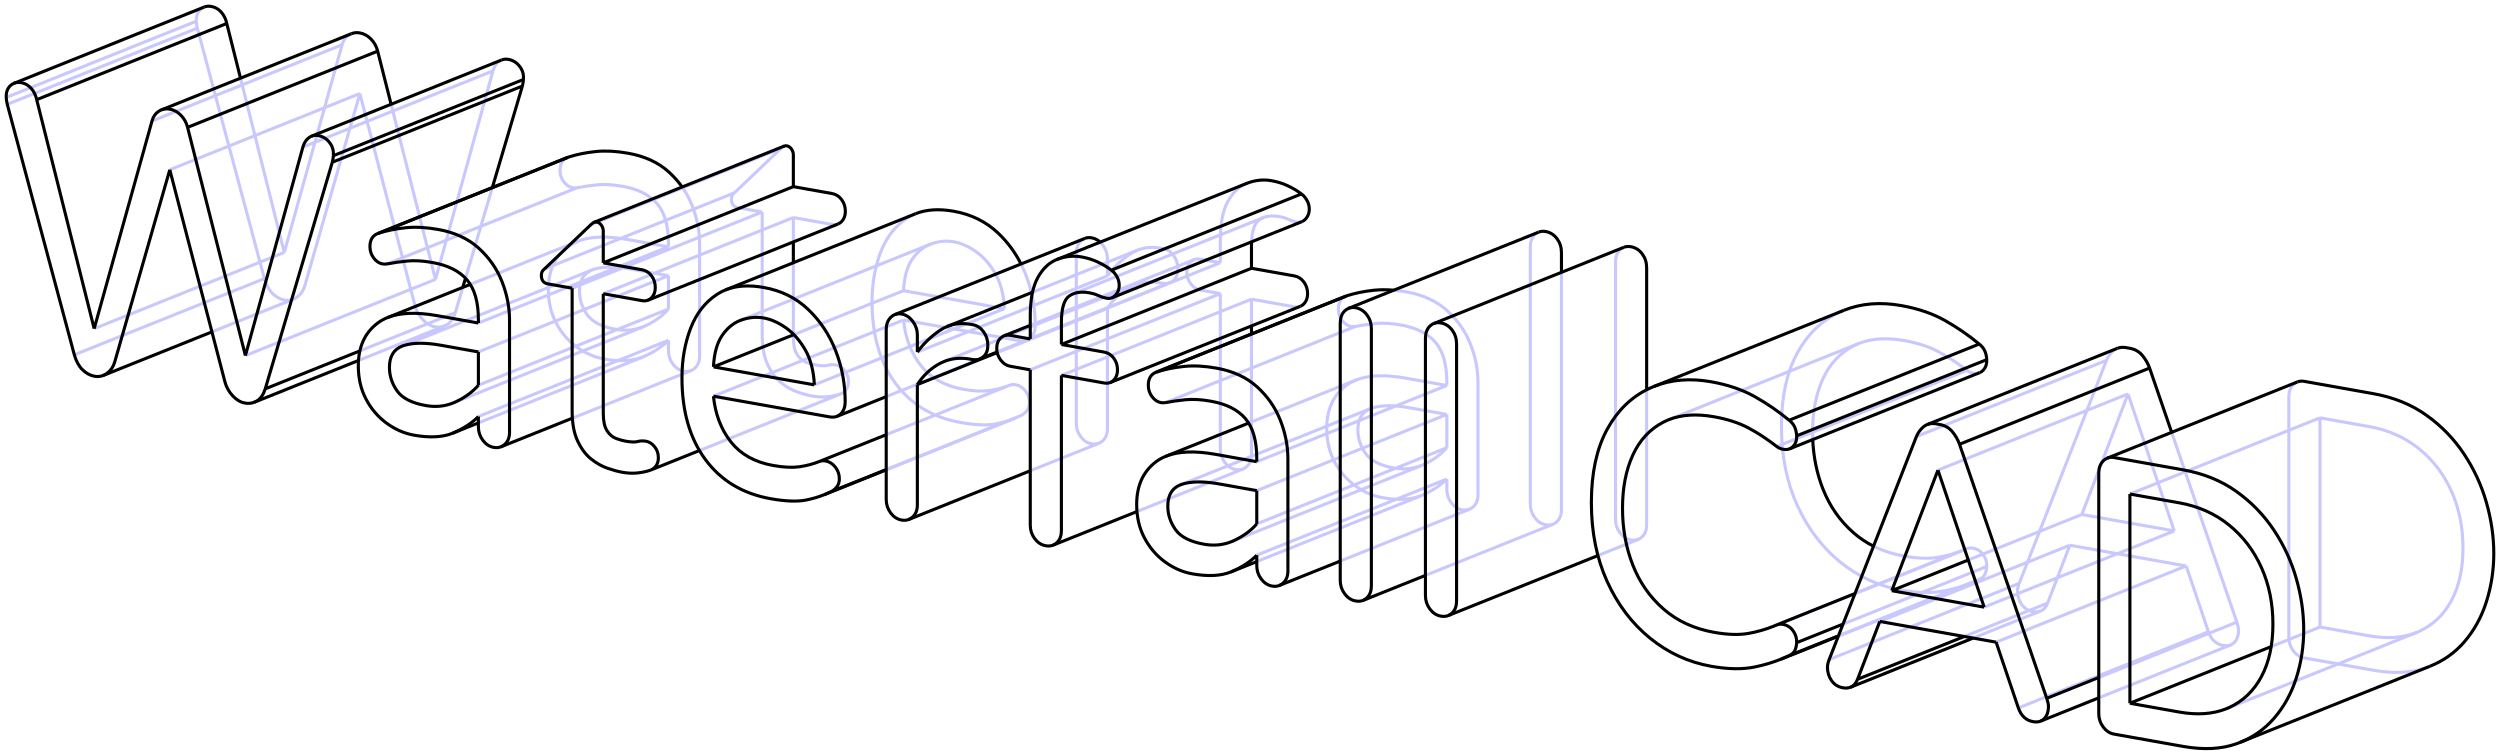 <?xml version='1.0' ?>
<svg xmlns="http://www.w3.org/2000/svg" xmlns:xlink="http://www.w3.org/1999/xlink" version="1.1" width="804" height="242.749">
  <style type="text/css">
.edge {
  fill: None;
}
.edge.visible {
  stroke: #000000;
}
.edge.hidden {
  stroke: #C8C8FF;
}
@media (prefers-color-scheme: dark) {
    .edge.visible {
      stroke: #FFFFFF;
    }
    .edge.hidden {
      stroke: #A00000;
    }
}
</style>
  <g>
    <path class="edge sharp hidden" d="M91.525,96.498 Q89.434,96.126 87.674,94.41 M23.904,114.113 L85.033,89.607 M87.674,94.41 Q85.913,92.695 85.033,89.607 M2.338,33.557 L63.467,9.051 M85.033,89.607 L63.467,9.051 M2.008,31.332 L63.137,6.826 M63.467,9.051 Q63.137,7.59 63.137,6.826 M63.137,6.826 Q63.026,4.385 64.457,3.047 M64.457,3.047 Q65.011,2.529 65.663,2.267 M30.286,105.693 L91.415,81.187 M77.344,25.137 L91.415,81.187 M48.881,38.919 L110.01,14.413 M91.415,81.187 L110.01,14.413 M110.01,14.413 Q110.56,12.345 112.156,11.291 M112.156,11.291 Q112.579,11.011 113.03,10.83 M78.92,114.358 L140.049,89.852 M125.781,33.534 L140.049,89.852 M97.405,47.31 L158.534,22.804 M140.049,89.852 L158.534,22.804 M158.534,22.804 Q159.084,20.863 160.405,19.824 M160.405,19.824 Q160.845,19.477 161.334,19.281 M115.732,112.853 L146.431,100.547 M158.332,60.332 L149.708,89.474 M148.835,92.424 L146.431,100.547 M146.431,100.547 Q145.55,103.321 143.79,104.409 M143.79,104.409 Q143.367,104.67 142.926,104.847 M142.926,104.847 Q141.528,105.407 139.939,105.124 M139.939,105.124 Q137.738,104.732 135.923,102.752 M135.923,102.752 Q134.107,100.772 133.447,98.233 M54.603,54.593 L115.732,30.087 M133.447,98.233 L115.732,30.087 M115.732,30.087 L98.017,91.92 M98.017,91.92 Q97.357,94.224 95.541,95.557 M95.541,95.557 Q94.956,95.986 94.332,96.237 M94.332,96.237 Q93.017,96.764 91.525,96.498 M194.295,115.446 Q189.563,114.603 185.437,111.574 M185.437,111.574 Q181.311,108.545 178.835,103.835 M178.835,103.835 Q176.359,99.125 176.359,93.136 M176.359,93.136 Q176.359,84.088 182.576,79.398 M182.576,79.398 Q183.992,78.33 185.753,77.624 M185.753,77.624 Q191.725,75.23 201.667,77.001 M153.852,103.88 L214.98,79.373 M201.667,77.001 L214.98,79.373 M214.98,79.373 L214.98,78.354 M214.98,78.354 Q214.98,69.816 211.349,65.537 M211.349,65.537 Q207.718,61.258 200.236,59.925 M200.236,59.925 Q195.615,59.102 192.149,59.44 M124.473,84.882 L185.602,60.376 M192.149,59.44 Q188.683,59.778 185.602,60.376 M185.602,60.376 Q184.722,60.474 184.171,60.376 M184.171,60.376 Q182.521,60.082 181.311,58.465 M181.311,58.465 Q180.1,56.847 180.1,54.809 M180.1,54.809 Q180.1,51.605 182.58,50.611 M219.379,60.137 Q221.326,62.896 222.573,66.072 M222.573,66.072 Q224.994,72.237 224.994,78.481 M224.994,78.481 L224.994,114.544 M224.994,114.544 Q224.994,116.966 223.508,118.358 M223.508,118.358 Q222.919,118.91 222.234,119.184 M222.234,119.184 Q221.193,119.602 219.932,119.377 M219.932,119.377 Q217.841,119.005 216.411,117.093 M216.411,117.093 Q214.98,115.182 214.98,112.76 M153.852,133.953 L214.98,109.447 M214.98,112.76 L214.98,109.447 M214.98,109.447 Q212.01,112.486 207.058,114.662 M207.058,114.662 Q206.857,114.75 206.652,114.833 M206.652,114.833 Q201.79,116.782 194.295,115.446 M198.036,105.918 Q202.71,106.751 206.845,105.094 M206.845,105.094 Q207.285,104.917 207.718,104.713 M153.852,123.886 L214.98,99.38 M207.718,104.713 Q212.23,102.586 214.98,99.38 M153.852,113.182 L214.98,88.676 M214.98,99.38 L214.98,88.676 M214.98,88.676 L202.987,86.539 M202.987,86.539 Q195.285,85.167 190.828,86.666 M190.828,86.666 Q190.607,86.741 190.396,86.825 M190.396,86.825 Q186.372,88.438 186.372,93.646 M186.372,93.646 Q186.372,97.723 188.848,101.223 M188.848,101.223 Q191.323,104.722 198.036,105.918 M261.194,127.366 Q259.213,127.013 256.517,126.087 M256.517,126.087 Q253.822,125.161 251.236,123.107 M251.236,123.107 Q248.65,121.053 246.89,117.299 M246.89,117.299 Q245.129,113.545 245.129,107.683 M184,92.685 L245.129,68.179 M245.129,107.683 L245.129,68.179 M245.129,68.179 L237.317,66.787 M237.317,66.787 Q235.226,66.415 235.226,63.993 M175.088,86.509 L236.217,62.003 M235.226,63.993 Q235.226,62.719 236.217,62.003 M190.052,72.227 L251.181,47.721 M236.217,62.003 L251.181,47.721 M251.181,47.721 Q251.401,47.505 251.896,47.148 M269.542,72.025 Q268.672,72.374 267.576,72.179 M194.013,94.469 L255.142,69.963 M267.576,72.179 L255.142,69.963 M255.142,69.963 L255.142,77.798 M255.142,84.491 L255.142,108.447 M255.142,108.447 Q255.142,112.143 256.352,114.015 M256.352,114.015 Q257.563,115.887 259.268,116.51 M259.268,116.51 Q260.974,117.132 262.294,117.367 M262.294,117.367 Q264.935,117.838 266.2,117.49 M266.2,117.49 Q267.465,117.142 268.896,117.397 M268.896,117.397 Q270.436,117.671 271.647,119.161 M271.647,119.161 Q272.857,120.651 272.857,122.69 M224.94,144.894 L270.327,126.699 M272.857,122.69 Q272.857,125.621 270.327,126.699 M270.327,126.699 Q268.346,127.366 266.09,127.601 M266.09,127.601 Q263.835,127.836 261.194,127.366 M308.947,135.874 Q295.524,133.483 287.986,123.283 M287.986,123.283 Q280.449,113.084 280.449,97.027 M280.449,97.027 Q280.449,88.362 283.2,81.143 M283.2,81.143 Q285.951,73.923 291.783,70.12 M291.783,70.12 Q293.048,69.295 294.469,68.725 M328.361,84.896 Q329.209,86.579 329.908,88.382 M329.908,88.382 Q332.934,96.184 332.934,104.722 M332.934,104.722 Q332.934,107.143 331.559,108.555 M331.559,108.555 Q331.021,109.107 330.339,109.38 M330.339,109.38 Q329.279,109.805 327.873,109.555 M229.443,127.415 L290.572,102.909 M327.873,109.555 L290.572,102.909 M290.572,102.909 Q291.452,111.604 296.184,117.608 M296.184,117.608 Q300.915,123.612 309.828,125.2 M309.828,125.2 Q314.779,126.082 318.19,125.606 M285.009,139.8 L324.682,123.896 M318.19,125.606 Q321.601,125.131 324.682,123.896 M324.682,123.896 Q325.562,123.543 326.663,123.739 M326.663,123.739 Q328.423,124.053 329.744,125.69 M329.744,125.69 Q331.064,127.327 331.064,129.493 M331.064,129.493 Q331.064,131.022 330.239,132.086 M285.009,151.014 L328.203,133.698 M330.239,132.086 Q329.413,133.149 328.203,133.698 M328.203,133.698 Q327.221,134.178 326.195,134.589 M326.195,134.589 Q323.427,135.699 320.336,136.311 M320.336,136.311 Q316.099,137.149 308.947,135.874 M255.315,107.613 L290.572,93.479 M261.903,123.769 L323.031,99.263 M290.572,93.479 L323.031,99.263 M323.031,99.263 Q322.701,92.577 320.116,88.038 M320.116,88.038 Q317.53,83.5 313.899,80.942 M313.899,80.942 Q310.268,78.383 306.747,77.756 M306.747,77.756 Q303.226,77.128 299.595,78.393 M299.595,78.393 Q299.347,78.479 299.105,78.576 M299.105,78.576 Q295.791,79.905 293.433,83.284 M293.433,83.284 Q290.902,86.911 290.572,93.479 M351.09,142.746 Q348.999,142.373 347.569,140.462 M347.569,140.462 Q346.138,138.551 346.138,136.129 M346.138,136.129 L346.138,81.461 M346.138,81.461 Q346.138,79.04 347.569,77.574 M347.569,77.574 Q348.175,76.953 348.901,76.662 M353.807,77.873 Q354.259,78.295 354.666,78.839 M354.666,78.839 Q356.151,80.824 356.151,83.245 M295.022,113.231 L356.151,88.725 M356.151,83.245 L356.151,88.725 M356.151,88.725 Q359.122,84.667 363.413,81.736 M363.413,81.736 Q364.561,80.951 365.812,80.45 M365.812,80.45 Q369.236,79.078 373.426,79.824 M373.426,79.824 L373.976,79.922 M373.976,79.922 Q376.067,80.295 377.442,82.196 M377.442,82.196 Q378.818,84.098 378.818,86.519 M378.818,86.519 Q378.818,88.941 377.387,90.215 M377.387,90.215 Q376.88,90.667 376.275,90.909 M376.275,90.909 Q375.176,91.35 373.756,91.097 M373.756,91.097 L373.206,90.999 M373.206,90.999 Q368.651,90.187 364.802,91.73 M364.802,91.73 Q364.096,92.014 363.413,92.376 M320.695,113.388 L356.151,99.174 M363.413,92.376 Q359.012,94.714 356.151,99.174 M356.151,99.174 L356.151,137.913 M356.151,137.913 Q356.151,140.335 354.666,141.727 M354.666,141.727 Q354.076,142.279 353.392,142.553 M353.392,142.553 Q352.351,142.971 351.09,142.746 M397.413,151 Q395.323,150.627 393.892,148.716 M393.892,148.716 Q392.462,146.804 392.462,144.383 M331.333,118.936 L392.462,94.43 M392.462,144.383 L392.462,94.43 M392.462,94.43 L385.97,93.273 M385.97,93.273 Q384.209,92.96 382.944,91.269 M382.944,91.269 Q381.679,89.578 381.679,87.539 M381.679,87.539 Q381.679,85.372 382.944,84.196 M382.944,84.196 Q383.445,83.73 384.024,83.498 M384.024,83.498 Q384.907,83.144 385.97,83.334 M331.333,108.996 L392.462,84.49 M385.97,83.334 L392.462,84.49 M392.462,84.49 L392.462,77.099 M392.462,77.099 Q392.462,69.071 394.937,64.67 M394.937,64.67 Q397.235,60.586 400.716,59.072 M418.73,71.263 Q417.954,71.574 416.999,71.404 M416.999,71.404 Q415.679,71.169 414.358,70.551 M414.358,70.551 Q413.038,69.933 411.497,69.659 M411.497,69.659 Q408.454,69.117 406.303,69.979 M406.303,69.979 Q405.576,70.271 404.95,70.723 M404.95,70.723 Q402.762,72.304 402.508,77.766 M418.195,98.511 Q417.325,98.86 416.229,98.665 M341.346,120.72 L402.475,96.214 M416.229,98.665 L402.475,96.214 M402.475,96.214 L402.475,104.813 M402.475,107.41 L402.475,146.167 M402.475,146.167 Q402.475,148.588 401.044,149.99 M401.044,149.99 Q400.481,150.542 399.798,150.816 M399.798,150.816 Q398.747,151.237 397.413,151 M444.617,160.047 Q439.885,159.204 435.759,156.175 M435.759,156.175 Q431.633,153.146 429.157,148.436 M429.157,148.436 Q426.681,143.726 426.681,137.737 M426.681,137.737 Q426.681,128.689 432.898,123.999 M432.898,123.999 Q434.314,122.931 436.075,122.225 M436.075,122.225 Q442.047,119.831 451.989,121.602 M404.174,148.48 L465.302,123.974 M451.989,121.602 L465.302,123.974 M465.302,123.974 L465.302,122.955 M465.302,122.955 Q465.302,114.417 461.671,110.138 M461.671,110.138 Q458.04,105.859 450.558,104.526 M450.558,104.526 Q445.937,103.703 442.471,104.041 M374.795,129.483 L435.924,104.977 M442.471,104.041 Q439.005,104.379 435.924,104.977 M435.924,104.977 Q435.044,105.075 434.494,104.977 M434.494,104.977 Q432.843,104.683 431.633,103.066 M431.633,103.066 Q430.423,101.448 430.423,99.41 M430.423,99.41 Q430.423,96.206 432.902,95.212 M448.243,93.33 Q450.205,93.504 452.319,93.881 M452.319,93.881 Q460.351,95.312 465.413,99.909 M465.413,99.909 Q470.474,104.507 472.895,110.673 M472.895,110.673 Q475.316,116.838 475.316,123.082 M475.316,123.082 L475.316,159.145 M475.316,159.145 Q475.316,161.567 473.83,162.959 M473.83,162.959 Q473.241,163.511 472.556,163.785 M472.556,163.785 Q471.515,164.203 470.254,163.978 M470.254,163.978 Q468.164,163.605 466.733,161.694 M466.733,161.694 Q465.302,159.783 465.302,157.361 M404.174,178.554 L465.302,154.048 M465.302,157.361 L465.302,154.048 M465.302,154.048 Q462.332,157.087 457.38,159.263 M457.38,159.263 Q457.18,159.351 456.974,159.434 M456.974,159.434 Q452.112,161.383 444.617,160.047 M448.358,150.519 Q453.032,151.352 457.167,149.694 M457.167,149.694 Q457.607,149.518 458.04,149.314 M404.174,168.487 L465.302,143.981 M458.04,149.314 Q462.552,147.186 465.302,143.981 M404.174,157.783 L465.302,133.277 M465.302,143.981 L465.302,133.277 M465.302,133.277 L453.309,131.14 M453.309,131.14 Q445.607,129.767 441.151,131.267 M441.151,131.267 Q440.929,131.342 440.718,131.426 M440.718,131.426 Q436.694,133.039 436.694,138.247 M436.694,138.247 Q436.694,142.324 439.17,145.824 M439.17,145.824 Q441.646,149.323 448.358,150.519 M497.102,168.762 Q495.011,168.389 493.581,166.478 M493.581,166.478 Q492.15,164.566 492.15,162.145 M492.15,162.145 L492.15,79.442 M492.15,79.442 Q492.15,76.893 493.581,75.491 M493.581,75.491 Q494.162,74.922 494.852,74.645 M502.163,87.58 L502.163,163.929 M502.163,163.929 Q502.163,166.35 500.733,167.752 M500.733,167.752 Q500.169,168.304 499.486,168.578 M499.486,168.578 Q498.435,168.999 497.102,168.762 M524.5,173.643 Q522.409,173.271 520.979,171.359 M520.979,171.359 Q519.548,169.448 519.548,167.026 M519.548,167.026 L519.548,84.323 M519.548,84.323 Q519.548,81.775 520.979,80.373 M520.979,80.373 Q521.56,79.804 522.25,79.527 M529.561,125.349 L529.561,168.811 M529.561,168.811 Q529.561,171.232 528.131,172.634 M528.131,172.634 Q527.567,173.186 526.884,173.46 M526.884,173.46 Q525.834,173.881 524.5,173.643 M611.425,189.768 Q600.532,187.827 591.784,180.725 M591.784,180.725 Q583.037,173.624 577.975,162.463 M577.975,162.463 Q572.914,151.303 572.914,137.158 M572.914,137.158 Q572.914,122.886 577.975,113.594 M577.975,113.594 Q583.037,104.301 591.784,100.316 M591.784,100.316 Q592.4,100.035 593.027,99.784 M636.704,119.823 Q635.773,120.196 634.532,119.975 M571.422,143.618 L632.551,119.112 M634.532,119.975 Q633.431,119.779 632.551,119.112 M632.551,119.112 Q628.15,115.652 623.528,113.172 M623.528,113.172 Q618.907,110.692 612.415,109.535 M612.415,109.535 Q603.894,108.017 597.759,110.477 M597.759,110.477 Q596.923,110.812 596.13,111.221 M596.13,111.221 Q589.529,114.632 586.228,121.881 M586.228,121.881 Q582.927,129.13 582.927,138.942 M582.927,138.942 Q582.927,140.163 582.978,141.361 M602.524,175.653 Q606.985,177.891 612.415,178.858 M612.415,178.858 Q618.907,180.015 623.528,179.181 M596.565,190.883 L632.551,176.456 M623.528,179.181 Q627.636,178.441 631.57,176.864 M631.57,176.864 Q632.062,176.666 632.551,176.456 M632.551,176.456 Q633.431,176.103 634.532,176.299 M634.532,176.299 Q636.622,176.672 637.833,178.417 M592.722,200.707 L638.933,182.181 M637.833,178.417 Q639.043,180.162 638.933,182.181 M638.933,182.181 Q638.823,183.945 638.218,184.921 M591.243,204.485 L636.512,186.337 M638.218,184.921 Q637.613,185.896 636.512,186.337 M636.512,186.337 Q635.248,186.94 633.928,187.469 M633.928,187.469 Q629.966,189.057 625.509,189.984 M625.509,189.984 Q619.567,191.219 611.425,189.768 M653.787,196.679 Q651.477,196.267 650.156,194.375 M650.156,194.375 Q648.836,192.483 648.836,190.062 M588.257,212.118 L649.386,187.612 M648.836,190.062 Q648.836,189.043 649.386,187.612 M616.315,140.403 L677.444,115.897 M649.386,187.612 L677.444,115.897 M677.444,115.897 Q678.214,113.995 679.81,112.687 M679.81,112.687 Q680.325,112.264 680.927,112.023 M674.962,217.881 L719.366,200.08 M698.405,139.037 L719.366,200.08 M719.366,200.08 Q719.916,201.707 719.916,202.727 M719.916,202.727 Q719.916,205.148 718.596,206.569 M718.596,206.569 Q718.068,207.138 717.381,207.413 M717.381,207.413 Q716.351,207.826 714.965,207.579 M649.105,227.674 L710.234,203.168 M714.965,207.579 Q711.554,206.971 710.234,203.168 M641.953,206.52 L703.082,182.014 M710.234,203.168 L703.082,182.014 M604.542,199.855 L665.671,175.349 M703.082,182.014 L665.671,175.349 M631.72,204.697 L658.519,193.954 M665.671,175.349 L658.519,193.954 M658.519,193.954 Q657.744,195.909 656.25,196.508 M656.25,196.508 Q655.197,196.93 653.787,196.679 M623.247,151.196 L684.376,126.69 M632.993,180.103 L669.522,165.458 M684.376,126.69 L669.522,165.458 M638.102,195.258 L699.231,170.752 M669.522,165.458 L699.231,170.752 M699.231,170.752 L684.376,126.69 M763.159,215.529 L741.042,211.588 M741.042,211.588 Q738.952,211.216 737.521,209.304 M737.521,209.304 Q736.091,207.393 736.091,204.972 M736.091,204.972 L736.091,127.621 M736.091,127.621 Q736.091,125.2 737.521,123.734 M737.521,123.734 Q738.128,123.112 738.854,122.821 M781.479,214.263 Q780.91,214.492 780.324,214.701 M780.324,214.701 Q773.062,217.293 763.159,215.529 M684.975,158.881 L746.104,134.374 M730.418,207.947 L746.104,201.658 M746.104,134.374 L746.104,201.658 M746.104,201.658 L761.948,204.482 M761.948,204.482 Q770.623,206.027 777.117,203.424 M777.117,203.424 Q777.542,203.253 777.958,203.065 M777.958,203.065 Q784.725,200.002 788.411,193.077 M788.411,193.077 Q792.097,186.151 792.097,176.211 M792.097,176.211 Q792.097,166.272 788.411,158.033 M788.411,158.033 Q784.725,149.794 777.958,144.319 M777.958,144.319 Q771.191,138.844 761.948,137.198 M761.948,137.198 L746.104,134.374" />
    <path class="edge outline hidden" d="M115.289,115.926 L142.926,104.847 M68.156,106.73 L94.332,96.237 M151.249,91.456 L185.753,77.624 M184.073,134.483 L222.234,119.184 M153.852,136 L206.652,114.833 M145.716,129.6 L206.845,105.094 M129.267,111.331 L190.396,86.825 M285.009,127.553 L330.339,109.38 M285.009,151.1 L326.195,134.589 M237.976,103.082 L299.105,78.576 M332.057,93.982 L365.812,80.45 M320.658,113.206 L376.275,90.909 M303.674,116.236 L364.802,91.73 M331.333,151.397 L353.392,142.553 M331.333,104.621 L384.024,83.498 M345.174,94.485 L406.303,69.979 M365.645,164.507 L399.798,150.816 M401.571,136.057 L436.075,122.225 M431.022,180.436 L472.556,163.785 M404.174,180.601 L456.974,159.434 M396.038,174.2 L457.167,149.694 M379.589,155.932 L440.718,131.426 M458.42,185.041 L499.486,168.578 M513.89,178.669 L526.884,173.46 M536.63,134.983 L597.759,110.477 M570.442,201.37 L631.57,176.864 M591.199,204.599 L633.928,187.469 M674.962,224.419 L717.381,207.413 M634.56,205.203 L656.25,196.508 M715.989,227.93 L777.117,203.424" />
    <path class="edge sharp visible" d="M30.396,121.004 Q28.305,120.632 26.545,118.916 M26.545,118.916 Q24.784,117.201 23.904,114.113 M23.904,114.113 L2.338,33.557 M2.338,33.557 Q2.008,32.096 2.008,31.332 M2.008,31.332 Q1.898,28.891 3.328,27.553 M3.328,27.553 Q3.882,27.035 4.535,26.773 M4.535,26.773 Q5.568,26.359 6.849,26.587 M65.663,2.267 Q66.697,1.853 67.978,2.081 M6.849,26.587 Q8.72,26.92 10.04,28.43 M67.978,2.081 Q69.849,2.414 71.169,3.924 M11.8,32.057 L72.929,7.551 M10.04,28.43 Q11.361,29.94 11.8,32.057 M71.169,3.924 Q72.489,5.434 72.929,7.551 M11.8,32.057 L30.286,105.693 M72.929,7.551 L77.344,25.137 M30.286,105.693 L48.881,38.919 M48.881,38.919 Q49.432,36.851 51.027,35.797 M51.027,35.797 Q51.45,35.517 51.901,35.336 M51.901,35.336 Q53.148,34.836 54.603,35.096 M113.03,10.83 Q114.277,10.33 115.732,10.59 M54.603,35.096 Q56.584,35.449 58.179,37.071 M115.732,10.59 Q117.712,10.943 119.308,12.565 M60.325,40.958 L121.454,16.452 M58.179,37.071 Q59.775,38.694 60.325,40.958 M119.308,12.565 Q120.903,14.187 121.454,16.452 M60.325,40.958 L78.92,114.358 M121.454,16.452 L125.781,33.534 M78.92,114.358 L97.405,47.31 M97.405,47.31 Q97.956,45.369 99.276,44.33 M99.276,44.33 Q99.716,43.983 100.205,43.787 M100.205,43.787 Q101.183,43.395 102.357,43.604 M161.334,19.281 Q162.312,18.889 163.486,19.098 M102.357,43.604 Q104.557,43.996 105.988,45.844 M163.486,19.098 Q165.686,19.49 167.117,21.338 M107.198,50.074 L168.327,25.568 M105.988,45.844 Q107.418,47.692 107.198,50.074 M167.117,21.338 Q168.547,23.186 168.327,25.568 M106.868,52.182 L167.997,27.676 M107.198,50.074 Q107.198,50.838 106.868,52.182 M168.327,25.568 Q168.327,26.332 167.997,27.676 M85.302,125.053 L115.732,112.853 M106.868,52.182 L85.302,125.053 M167.997,27.676 L158.332,60.332 M149.708,89.474 L148.835,92.424 M85.302,125.053 Q84.421,127.827 82.661,128.915 M82.661,128.915 Q82.239,129.176 81.797,129.353 M81.797,129.353 Q80.399,129.913 78.81,129.63 M78.81,129.63 Q76.609,129.238 74.794,127.258 M74.794,127.258 Q72.978,125.278 72.318,122.739 M72.318,122.739 L54.603,54.593 M54.603,54.593 L36.888,116.426 M36.888,116.426 Q36.228,118.73 34.412,120.063 M34.412,120.063 Q33.828,120.492 33.203,120.743 M33.203,120.743 Q31.888,121.27 30.396,121.004 M133.166,139.952 Q128.434,139.109 124.308,136.08 M124.308,136.08 Q120.182,133.051 117.706,128.341 M117.706,128.341 Q115.23,123.631 115.23,117.642 M115.23,117.642 Q115.23,108.594 121.447,103.904 M121.447,103.904 Q122.863,102.836 124.624,102.13 M124.624,102.13 Q130.596,99.736 140.538,101.507 M140.538,101.507 L153.852,103.88 M153.852,103.88 L153.852,102.86 M153.852,102.86 Q153.852,94.322 150.221,90.043 M150.221,90.043 Q146.589,85.764 139.108,84.431 M139.108,84.431 Q134.486,83.608 131.02,83.946 M131.02,83.946 Q127.554,84.284 124.473,84.882 M124.473,84.882 Q123.593,84.98 123.043,84.882 M123.043,84.882 Q121.392,84.588 120.182,82.971 M120.182,82.971 Q118.972,81.353 118.972,79.315 M121.832,74.982 L182.961,50.476 M118.972,79.315 Q118.972,76.111 121.451,75.117 M121.451,75.117 Q121.635,75.043 121.832,74.982 M182.58,50.611 Q182.764,50.537 182.961,50.476 M121.832,74.982 Q125.683,73.756 130.36,73.252 M182.961,50.476 Q186.812,49.25 191.489,48.746 M130.36,73.252 Q135.036,72.747 140.868,73.786 M191.489,48.746 Q196.165,48.241 201.997,49.28 M140.868,73.786 Q148.9,75.217 153.962,79.815 M201.997,49.28 Q210.029,50.711 215.09,55.308 M153.962,79.815 Q159.023,84.412 161.444,90.578 M215.09,55.308 Q217.545,57.538 219.379,60.137 M161.444,90.578 Q163.865,96.743 163.865,102.987 M163.865,102.987 L163.865,139.05 M163.865,139.05 Q163.865,141.472 162.379,142.864 M162.379,142.864 Q161.79,143.416 161.105,143.69 M161.105,143.69 Q160.064,144.108 158.803,143.883 M158.803,143.883 Q156.713,143.511 155.282,141.599 M155.282,141.599 Q153.852,139.688 153.852,137.266 M153.852,137.266 L153.852,133.953 M153.852,133.953 Q150.881,136.992 145.929,139.168 M145.929,139.168 Q145.729,139.256 145.523,139.339 M145.523,139.339 Q140.661,141.288 133.166,139.952 M136.907,130.424 Q141.581,131.257 145.716,129.6 M145.716,129.6 Q146.156,129.423 146.589,129.219 M146.589,129.219 Q151.101,127.092 153.852,123.886 M153.852,123.886 L153.852,113.182 M153.852,113.182 L141.858,111.045 M141.858,111.045 Q134.156,109.673 129.7,111.172 M129.7,111.172 Q129.478,111.247 129.267,111.331 M129.267,111.331 Q125.243,112.945 125.243,118.152 M125.243,118.152 Q125.243,122.229 127.719,125.729 M127.719,125.729 Q130.195,129.228 136.907,130.424 M200.065,151.872 Q198.084,151.519 195.389,150.593 M195.389,150.593 Q192.693,149.667 190.107,147.613 M190.107,147.613 Q187.521,145.559 185.761,141.805 M185.761,141.805 Q184,138.051 184,132.189 M184,132.189 L184,92.685 M184,92.685 L176.188,91.293 M176.188,91.293 Q174.097,90.921 174.097,88.499 M174.097,88.499 Q174.097,87.225 175.088,86.509 M175.088,86.509 L190.052,72.227 M190.052,72.227 Q190.272,72.012 190.767,71.654 M190.767,71.654 Q190.913,71.549 191.073,71.485 M191.073,71.485 Q191.456,71.331 191.922,71.414 M251.896,47.148 Q252.042,47.043 252.201,46.979 M252.201,46.979 Q252.585,46.825 253.051,46.908 M191.922,71.414 Q192.803,71.571 193.408,72.443 M253.051,46.908 Q253.932,47.065 254.537,47.937 M193.408,72.443 Q194.013,73.315 194.013,74.335 M254.537,47.937 Q255.142,48.809 255.142,49.829 M194.013,84.529 L255.142,60.023 M194.013,74.335 L194.013,84.529 M255.142,49.829 L255.142,60.023 M194.013,84.529 L206.447,86.745 M255.142,60.023 L267.576,62.239 M206.447,86.745 Q208.317,87.078 209.528,88.695 M267.576,62.239 Q269.446,62.572 270.656,64.189 M209.528,88.695 Q210.738,90.313 210.738,92.479 M270.656,64.189 Q271.867,65.807 271.867,67.973 M210.738,92.479 Q210.738,94.518 209.528,95.768 M271.867,67.973 Q271.867,70.012 270.656,71.262 M209.528,95.768 Q209.027,96.285 208.413,96.531 M208.413,96.531 Q207.543,96.88 206.447,96.685 M270.656,71.262 Q270.156,71.779 269.542,72.025 M206.447,96.685 L194.013,94.469 M194.013,94.469 L194.013,132.953 M255.142,77.798 L255.142,84.491 M194.013,132.953 Q194.013,136.649 195.223,138.521 M195.223,138.521 Q196.434,140.393 198.139,141.016 M198.139,141.016 Q199.845,141.638 201.165,141.874 M201.165,141.874 Q203.806,142.344 205.071,141.996 M205.071,141.996 Q206.337,141.648 207.767,141.903 M207.767,141.903 Q209.308,142.177 210.518,143.667 M210.518,143.667 Q211.728,145.157 211.728,147.196 M209.198,151.205 L224.94,144.894 M211.728,147.196 Q211.728,150.127 209.198,151.205 M209.198,151.205 Q207.217,151.872 204.961,152.107 M204.961,152.107 Q202.706,152.343 200.065,151.872 M247.818,160.38 Q234.395,157.989 226.858,147.789 M226.858,147.789 Q219.32,137.59 219.32,121.534 M219.32,121.534 Q219.32,112.868 222.071,105.649 M222.071,105.649 Q224.822,98.429 230.654,94.626 M230.654,94.626 Q231.919,93.801 233.34,93.231 M233.34,93.231 Q238.467,91.176 245.618,92.45 M294.469,68.725 Q299.596,66.67 306.747,67.944 M245.618,92.45 Q254.09,93.959 259.922,99.522 M306.747,67.944 Q315.219,69.453 321.051,75.016 M259.922,99.522 Q265.754,105.085 268.78,112.888 M321.051,75.016 Q325.535,79.294 328.361,84.896 M268.78,112.888 Q271.806,120.69 271.806,129.228 M271.806,129.228 Q271.806,131.65 270.43,133.061 M270.43,133.061 Q269.892,133.613 269.211,133.886 M269.211,133.886 Q268.151,134.311 266.744,134.061 M266.744,134.061 L229.443,127.415 M229.443,127.415 Q230.324,136.11 235.055,142.114 M235.055,142.114 Q239.786,148.118 248.699,149.706 M248.699,149.706 Q253.65,150.588 257.061,150.113 M263.553,148.402 L285.009,139.8 M257.061,150.113 Q260.472,149.637 263.553,148.402 M263.553,148.402 Q264.434,148.049 265.534,148.245 M265.534,148.245 Q267.294,148.559 268.615,150.196 M268.615,150.196 Q269.935,151.833 269.935,153.999 M269.935,153.999 Q269.935,155.528 269.11,156.592 M267.074,158.204 L285.009,151.014 M269.11,156.592 Q268.285,157.655 267.074,158.204 M267.074,158.204 Q266.092,158.684 265.066,159.095 M265.066,159.095 Q262.298,160.205 259.207,160.817 M259.207,160.817 Q254.971,161.655 247.818,160.38 M229.443,117.985 L255.315,107.613 M229.443,117.985 L261.903,123.769 M261.903,123.769 Q261.572,117.083 258.987,112.545 M258.987,112.545 Q256.401,108.006 252.77,105.448 M252.77,105.448 Q249.139,102.889 245.618,102.262 M245.618,102.262 Q242.097,101.634 238.466,102.899 M238.466,102.899 Q238.218,102.985 237.976,103.082 M237.976,103.082 Q234.662,104.411 232.304,107.79 M232.304,107.79 Q229.774,111.417 229.443,117.985 M289.961,167.252 Q287.87,166.879 286.44,164.968 M286.44,164.968 Q285.009,163.057 285.009,160.635 M285.009,160.635 L285.009,105.967 M285.009,105.967 Q285.009,103.546 286.44,102.081 M286.44,102.081 Q287.047,101.459 287.772,101.168 M287.772,101.168 Q288.757,100.773 289.961,100.988 M348.901,76.662 Q349.886,76.267 351.09,76.482 M289.961,100.988 Q292.051,101.36 293.537,103.345 M351.09,76.482 Q352.608,76.752 353.807,77.873 M293.537,103.345 Q295.022,105.33 295.022,107.751 M295.022,107.751 L295.022,113.231 M295.022,113.231 Q297.993,109.173 302.284,106.242 M302.284,106.242 Q303.433,105.457 304.684,104.956 M304.684,104.956 Q308.107,103.584 312.297,104.33 M312.297,104.33 L312.847,104.428 M312.847,104.428 Q314.938,104.801 316.313,106.702 M316.313,106.702 Q317.689,108.604 317.689,111.025 M317.689,111.025 Q317.689,113.447 316.258,114.721 M316.258,114.721 Q315.751,115.173 315.146,115.416 M315.146,115.416 Q314.047,115.856 312.627,115.603 M312.627,115.603 L312.077,115.505 M312.077,115.505 Q307.522,114.694 303.674,116.236 M303.674,116.236 Q302.967,116.52 302.284,116.882 M295.022,123.68 L320.695,113.388 M302.284,116.882 Q297.883,119.22 295.022,123.68 M295.022,123.68 L295.022,162.419 M295.022,162.419 Q295.022,164.841 293.537,166.233 M293.537,166.233 Q292.947,166.785 292.263,167.059 M292.263,167.059 Q291.222,167.477 289.961,167.252 M336.284,175.506 Q334.194,175.133 332.763,173.222 M332.763,173.222 Q331.333,171.31 331.333,168.889 M331.333,168.889 L331.333,118.936 M331.333,118.936 L324.841,117.779 M324.841,117.779 Q323.08,117.466 321.815,115.775 M321.815,115.775 Q320.55,114.084 320.55,112.045 M320.55,112.045 Q320.55,109.878 321.815,108.702 M321.815,108.702 Q322.316,108.236 322.895,108.004 M322.895,108.004 Q323.778,107.65 324.841,107.84 M324.841,107.84 L331.333,108.996 M331.333,108.996 L331.333,101.605 M331.333,101.605 Q331.333,93.577 333.808,89.176 M333.808,89.176 Q336.195,84.933 339.86,83.464 M339.86,83.464 Q339.997,83.409 340.135,83.358 M400.716,59.072 Q400.852,59.013 400.988,58.958 M400.988,58.958 Q401.125,58.903 401.264,58.852 M340.135,83.358 Q343.986,81.942 347.837,82.628 M401.264,58.852 Q405.115,57.435 408.966,58.122 M347.837,82.628 Q350.588,83.118 353.009,84.25 M408.966,58.122 Q411.717,58.612 414.138,59.744 M357.41,86.882 L418.539,62.376 M353.009,84.25 Q355.43,85.382 357.41,86.882 M414.138,59.744 Q416.559,60.876 418.539,62.376 M357.41,86.882 Q358.401,87.568 359.171,88.916 M418.539,62.376 Q419.53,63.062 420.3,64.41 M359.171,88.916 Q359.941,90.264 359.941,91.793 M420.3,64.41 Q421.07,65.758 421.07,67.287 M359.941,91.793 Q359.941,93.577 358.786,94.9 M421.07,67.287 Q421.07,69.071 419.915,70.394 M358.786,94.9 Q358.257,95.506 357.601,95.769 M357.601,95.769 Q356.825,96.08 355.87,95.91 M419.915,70.394 Q419.386,71 418.73,71.263 M355.87,95.91 Q354.55,95.675 353.229,95.057 M353.229,95.057 Q351.909,94.439 350.368,94.165 M350.368,94.165 Q347.325,93.623 345.174,94.485 M345.174,94.485 Q344.447,94.777 343.822,95.229 M343.822,95.229 Q341.346,97.018 341.346,103.772 M402.508,77.766 Q402.475,78.482 402.475,79.266 M341.346,110.78 L402.475,86.274 M341.346,103.772 L341.346,110.78 M402.475,79.266 L402.475,86.274 M341.346,110.78 L355.1,113.231 M402.475,86.274 L416.229,88.725 M355.1,113.231 Q356.97,113.564 358.181,115.181 M416.229,88.725 Q418.099,89.058 419.309,90.675 M358.181,115.181 Q359.391,116.799 359.391,118.965 M419.309,90.675 Q420.52,92.293 420.52,94.459 M359.391,118.965 Q359.391,121.004 358.181,122.254 M420.52,94.459 Q420.52,96.498 419.309,97.748 M358.181,122.254 Q357.68,122.771 357.066,123.017 M357.066,123.017 Q356.196,123.366 355.1,123.171 M419.309,97.748 Q418.808,98.265 418.195,98.511 M355.1,123.171 L341.346,120.72 M341.346,120.72 L341.346,170.673 M402.475,104.813 L402.475,107.41 M341.346,170.673 Q341.346,173.094 339.915,174.496 M339.915,174.496 Q339.352,175.048 338.669,175.322 M338.669,175.322 Q337.618,175.743 336.284,175.506 M383.488,184.553 Q378.756,183.71 374.63,180.681 M374.63,180.681 Q370.504,177.652 368.028,172.942 M368.028,172.942 Q365.553,168.232 365.553,162.243 M365.553,162.243 Q365.553,153.195 371.769,148.505 M371.769,148.505 Q373.185,147.437 374.946,146.731 M374.946,146.731 Q380.918,144.337 390.86,146.108 M390.86,146.108 L404.174,148.48 M404.174,148.48 L404.174,147.461 M404.174,147.461 Q404.174,138.923 400.543,134.644 M400.543,134.644 Q396.912,130.365 389.43,129.032 M389.43,129.032 Q384.808,128.209 381.342,128.547 M381.342,128.547 Q377.876,128.885 374.795,129.483 M374.795,129.483 Q373.915,129.581 373.365,129.483 M373.365,129.483 Q371.714,129.189 370.504,127.572 M370.504,127.572 Q369.294,125.954 369.294,123.916 M372.154,119.583 L433.283,95.077 M369.294,123.916 Q369.294,120.712 371.773,119.718 M371.773,119.718 Q371.957,119.644 372.154,119.583 M432.902,95.212 Q433.086,95.138 433.283,95.077 M372.154,119.583 Q376.006,118.357 380.682,117.853 M433.283,95.077 Q437.134,93.851 441.811,93.347 M380.682,117.853 Q385.358,117.348 391.19,118.387 M441.811,93.347 Q444.792,93.025 448.243,93.33 M391.19,118.387 Q399.222,119.818 404.284,124.415 M404.284,124.415 Q409.345,129.013 411.766,135.179 M411.766,135.179 Q414.187,141.344 414.187,147.588 M414.187,147.588 L414.187,183.651 M414.187,183.651 Q414.187,186.073 412.701,187.465 M412.701,187.465 Q412.112,188.017 411.427,188.291 M411.427,188.291 Q410.386,188.709 409.125,188.484 M409.125,188.484 Q407.035,188.112 405.604,186.2 M405.604,186.2 Q404.174,184.289 404.174,181.867 M404.174,181.867 L404.174,178.554 M404.174,178.554 Q401.203,181.593 396.252,183.769 M396.252,183.769 Q396.051,183.857 395.845,183.94 M395.845,183.94 Q390.983,185.889 383.488,184.553 M387.229,175.025 Q391.903,175.858 396.038,174.2 M396.038,174.2 Q396.478,174.024 396.912,173.82 M396.912,173.82 Q401.423,171.693 404.174,168.487 M404.174,168.487 L404.174,157.783 M404.174,157.783 L392.18,155.646 M392.18,155.646 Q384.478,154.273 380.022,155.773 M380.022,155.773 Q379.8,155.848 379.589,155.932 M379.589,155.932 Q375.565,157.545 375.565,162.753 M375.565,162.753 Q375.565,166.83 378.041,170.33 M378.041,170.33 Q380.517,173.829 387.229,175.025 M435.973,193.268 Q433.882,192.895 432.452,190.984 M432.452,190.984 Q431.022,189.072 431.022,186.651 M431.022,186.651 L431.022,103.948 M431.022,103.948 Q431.022,101.399 432.452,99.998 M432.452,99.998 Q433.033,99.428 433.723,99.151 M433.723,99.151 Q434.732,98.747 435.973,98.968 M494.852,74.645 Q495.86,74.241 497.102,74.462 M435.973,98.968 Q438.174,99.36 439.604,101.272 M497.102,74.462 Q499.302,74.854 500.733,76.766 M439.604,101.272 Q441.034,103.183 441.034,105.732 M500.733,76.766 Q502.163,78.677 502.163,81.226 M441.034,105.732 L441.034,188.435 M502.163,81.226 L502.163,87.58 M441.034,188.435 Q441.034,190.856 439.604,192.258 M439.604,192.258 Q439.04,192.81 438.357,193.084 M438.357,193.084 Q437.307,193.505 435.973,193.268 M463.371,198.149 Q461.28,197.777 459.85,195.865 M459.85,195.865 Q458.42,193.954 458.42,191.533 M458.42,191.533 L458.42,108.829 M458.42,108.829 Q458.42,106.281 459.85,104.879 M459.85,104.879 Q460.431,104.31 461.121,104.033 M461.121,104.033 Q462.13,103.629 463.371,103.85 M522.25,79.527 Q523.258,79.123 524.5,79.344 M463.371,103.85 Q465.572,104.242 467.002,106.153 M524.5,79.344 Q526.7,79.736 528.131,81.647 M467.002,106.153 Q468.432,108.065 468.432,110.613 M528.131,81.647 Q529.561,83.559 529.561,86.107 M468.432,110.613 L468.432,193.317 M529.561,86.107 L529.561,125.349 M468.432,193.317 Q468.432,195.738 467.002,197.14 M467.002,197.14 Q466.438,197.692 465.755,197.966 M465.755,197.966 Q464.705,198.387 463.371,198.149 M550.296,214.274 Q539.403,212.333 530.655,205.231 M530.655,205.231 Q521.908,198.13 516.846,186.97 M516.846,186.97 Q511.785,175.809 511.785,161.664 M511.785,161.664 Q511.785,147.392 516.846,138.1 M516.846,138.1 Q521.908,128.807 530.655,124.822 M530.655,124.822 Q531.271,124.541 531.898,124.29 M531.898,124.29 Q540.17,120.974 550.296,122.778 M593.027,99.784 Q601.299,96.468 611.425,98.272 M550.296,122.778 Q558.439,124.229 564.38,127.582 M611.425,98.272 Q619.567,99.723 625.509,103.076 M575.384,135.149 L636.512,110.643 M564.38,127.582 Q570.322,130.934 575.384,135.149 M625.509,103.076 Q631.451,106.428 636.512,110.643 M575.384,135.149 Q576.484,135.982 577.089,137.173 M636.512,110.643 Q637.613,111.476 638.218,112.667 M577.804,140.168 L638.933,115.662 M577.089,137.173 Q577.694,138.364 577.804,140.168 M638.218,112.667 Q638.823,113.858 638.933,115.662 M577.804,140.168 Q577.914,142.226 576.704,143.54 M638.933,115.662 Q639.043,117.72 637.833,119.034 M576.704,143.54 Q576.212,144.074 575.575,144.329 M575.575,144.329 Q574.644,144.702 573.403,144.481 M637.833,119.034 Q637.341,119.567 636.704,119.823 M573.403,144.481 Q572.303,144.285 571.422,143.618 M571.422,143.618 Q567.021,140.158 562.4,137.678 M562.4,137.678 Q557.778,135.198 551.286,134.041 M551.286,134.041 Q542.765,132.523 536.63,134.983 M536.63,134.983 Q535.794,135.318 535.002,135.727 M535.002,135.727 Q528.4,139.139 525.099,146.387 M525.099,146.387 Q521.798,153.636 521.798,163.449 M521.798,163.449 Q521.798,173.261 525.099,181.686 M582.978,141.361 Q583.337,149.803 586.228,157.18 M525.099,181.686 Q528.4,190.111 535.002,195.875 M586.228,157.18 Q589.529,165.605 596.13,171.369 M535.002,195.875 Q541.604,201.639 551.286,203.364 M596.13,171.369 Q599.03,173.901 602.524,175.653 M551.286,203.364 Q557.778,204.521 562.4,203.688 M571.422,200.962 L596.565,190.883 M562.4,203.688 Q566.508,202.947 570.442,201.37 M570.442,201.37 Q570.933,201.172 571.422,200.962 M571.422,200.962 Q572.303,200.609 573.403,200.805 M573.403,200.805 Q575.493,201.178 576.704,202.923 M577.804,206.687 L592.722,200.707 M576.704,202.923 Q577.914,204.668 577.804,206.687 M577.804,206.687 Q577.694,208.451 577.089,209.427 M575.384,210.843 L591.243,204.485 M577.089,209.427 Q576.484,210.402 575.384,210.843 M575.384,210.843 Q574.119,211.446 572.799,211.975 M572.799,211.975 Q568.837,213.563 564.38,214.49 M564.38,214.49 Q558.439,215.725 550.296,214.274 M592.658,221.185 Q590.348,220.773 589.027,218.881 M589.027,218.881 Q587.707,216.99 587.707,214.568 M587.707,214.568 Q587.707,213.549 588.257,212.118 M588.257,212.118 L616.315,140.403 M616.315,140.403 Q617.085,138.501 618.681,137.193 M618.681,137.193 Q619.196,136.77 619.798,136.529 M619.798,136.529 Q621.058,136.023 622.697,136.315 M680.927,112.023 Q682.187,111.517 683.826,111.809 M622.697,136.315 L623.798,136.511 M683.826,111.809 L684.926,112.005 M623.798,136.511 Q626.328,136.962 627.869,138.83 M684.926,112.005 Q687.457,112.456 688.997,114.324 M630.179,142.873 L691.308,118.367 M627.869,138.83 Q629.409,140.697 630.179,142.873 M688.997,114.324 Q690.538,116.191 691.308,118.367 M658.237,224.586 L674.962,217.881 M630.179,142.873 L658.237,224.586 M691.308,118.367 L698.405,139.037 M658.237,224.586 Q658.787,226.213 658.787,227.233 M658.787,227.233 Q658.787,229.654 657.467,231.076 M657.467,231.076 Q656.939,231.644 656.252,231.919 M656.252,231.919 Q655.222,232.332 653.836,232.085 M653.836,232.085 Q650.425,231.477 649.105,227.674 M649.105,227.674 L641.953,206.52 M641.953,206.52 L604.542,199.855 M597.39,218.46 L631.72,204.697 M604.542,199.855 L597.39,218.46 M597.39,218.46 Q596.615,220.415 595.121,221.014 M595.121,221.014 Q594.068,221.436 592.658,221.185 M608.393,189.964 L632.993,180.103 M623.247,151.196 L608.393,189.964 M608.393,189.964 L638.102,195.258 M638.102,195.258 L623.247,151.196 M702.03,240.035 L679.913,236.094 M679.913,236.094 Q677.823,235.722 676.393,233.81 M676.393,233.81 Q674.962,231.899 674.962,229.478 M674.962,229.478 L674.962,152.127 M674.962,152.127 Q674.962,149.706 676.393,148.24 M676.393,148.24 Q677,147.618 677.725,147.327 M677.725,147.327 Q678.71,146.933 679.913,147.147 M738.854,122.821 Q739.839,122.427 741.042,122.641 M679.913,147.147 L702.03,151.088 M741.042,122.641 L763.159,126.582 M702.03,151.088 Q711.933,152.852 719.195,158.033 M763.159,126.582 Q773.062,128.346 780.324,133.527 M719.195,158.033 Q726.457,163.214 731.299,170.511 M780.324,133.527 Q787.586,138.707 792.427,146.005 M731.299,170.511 Q736.14,177.809 738.506,186.132 M792.427,146.005 Q797.269,153.303 799.634,161.625 M738.506,186.132 Q740.871,194.454 740.871,202.482 M799.634,161.625 Q802,169.948 802,177.976 M740.871,202.482 Q740.871,210.51 738.506,217.989 M802,177.976 Q802,186.004 799.634,193.483 M738.506,217.989 Q736.14,225.469 731.299,231.041 M799.634,193.483 Q797.269,200.963 792.427,206.535 M731.299,231.041 Q726.848,236.165 720.351,238.769 M720.351,238.769 Q719.781,238.998 719.195,239.207 M792.427,206.535 Q787.976,211.658 781.479,214.263 M719.195,239.207 Q711.933,241.799 702.03,240.035 M684.975,226.164 L730.418,207.947 M684.975,158.881 L684.975,226.164 M684.975,226.164 L700.82,228.988 M700.82,228.988 Q709.494,230.533 715.989,227.93 M715.989,227.93 Q716.414,227.759 716.829,227.571 M716.829,227.571 Q723.596,224.508 727.282,217.583 M727.282,217.583 Q730.968,210.657 730.968,200.717 M730.968,200.717 Q730.968,190.778 727.282,182.539 M727.282,182.539 Q723.596,174.3 716.829,168.825 M716.829,168.825 Q710.062,163.35 700.82,161.704 M700.82,161.704 L684.975,158.881" />
    <path class="edge outline visible" d="M4.535,26.773 L65.663,2.267 M51.901,35.336 L113.03,10.83 M100.205,43.787 L161.334,19.281 M81.797,129.353 L115.289,115.926 M33.203,120.743 L68.156,106.73 M124.624,102.13 L151.249,91.456 M121.451,75.117 L182.58,50.611 M161.105,143.69 L184.073,134.483 M145.523,139.339 L153.852,136 M191.073,71.485 L252.201,46.979 M208.413,96.531 L269.542,72.025 M233.34,93.231 L294.469,68.725 M269.211,133.886 L285.009,127.553 M265.066,159.095 L285.009,151.1 M287.772,101.168 L348.901,76.662 M304.684,104.956 L332.057,93.982 M315.146,115.416 L320.658,113.206 M292.263,167.059 L331.333,151.397 M322.895,108.004 L331.333,104.621 M339.86,83.464 L400.988,58.958 M357.601,95.769 L418.73,71.263 M357.066,123.017 L418.195,98.511 M338.669,175.322 L365.645,164.507 M374.946,146.731 L401.571,136.057 M371.773,119.718 L432.902,95.212 M411.427,188.291 L431.022,180.436 M395.845,183.94 L404.174,180.601 M433.723,99.151 L494.852,74.645 M438.357,193.084 L458.42,185.041 M461.121,104.033 L522.25,79.527 M465.755,197.966 L513.89,178.669 M531.898,124.29 L593.027,99.784 M575.575,144.329 L636.704,119.823 M572.799,211.975 L591.199,204.599 M619.798,136.529 L680.927,112.023 M656.252,231.919 L674.962,224.419 M595.121,221.014 L634.56,205.203 M677.725,147.327 L738.854,122.821 M720.351,238.769 L781.479,214.263" />
  </g>
</svg>
